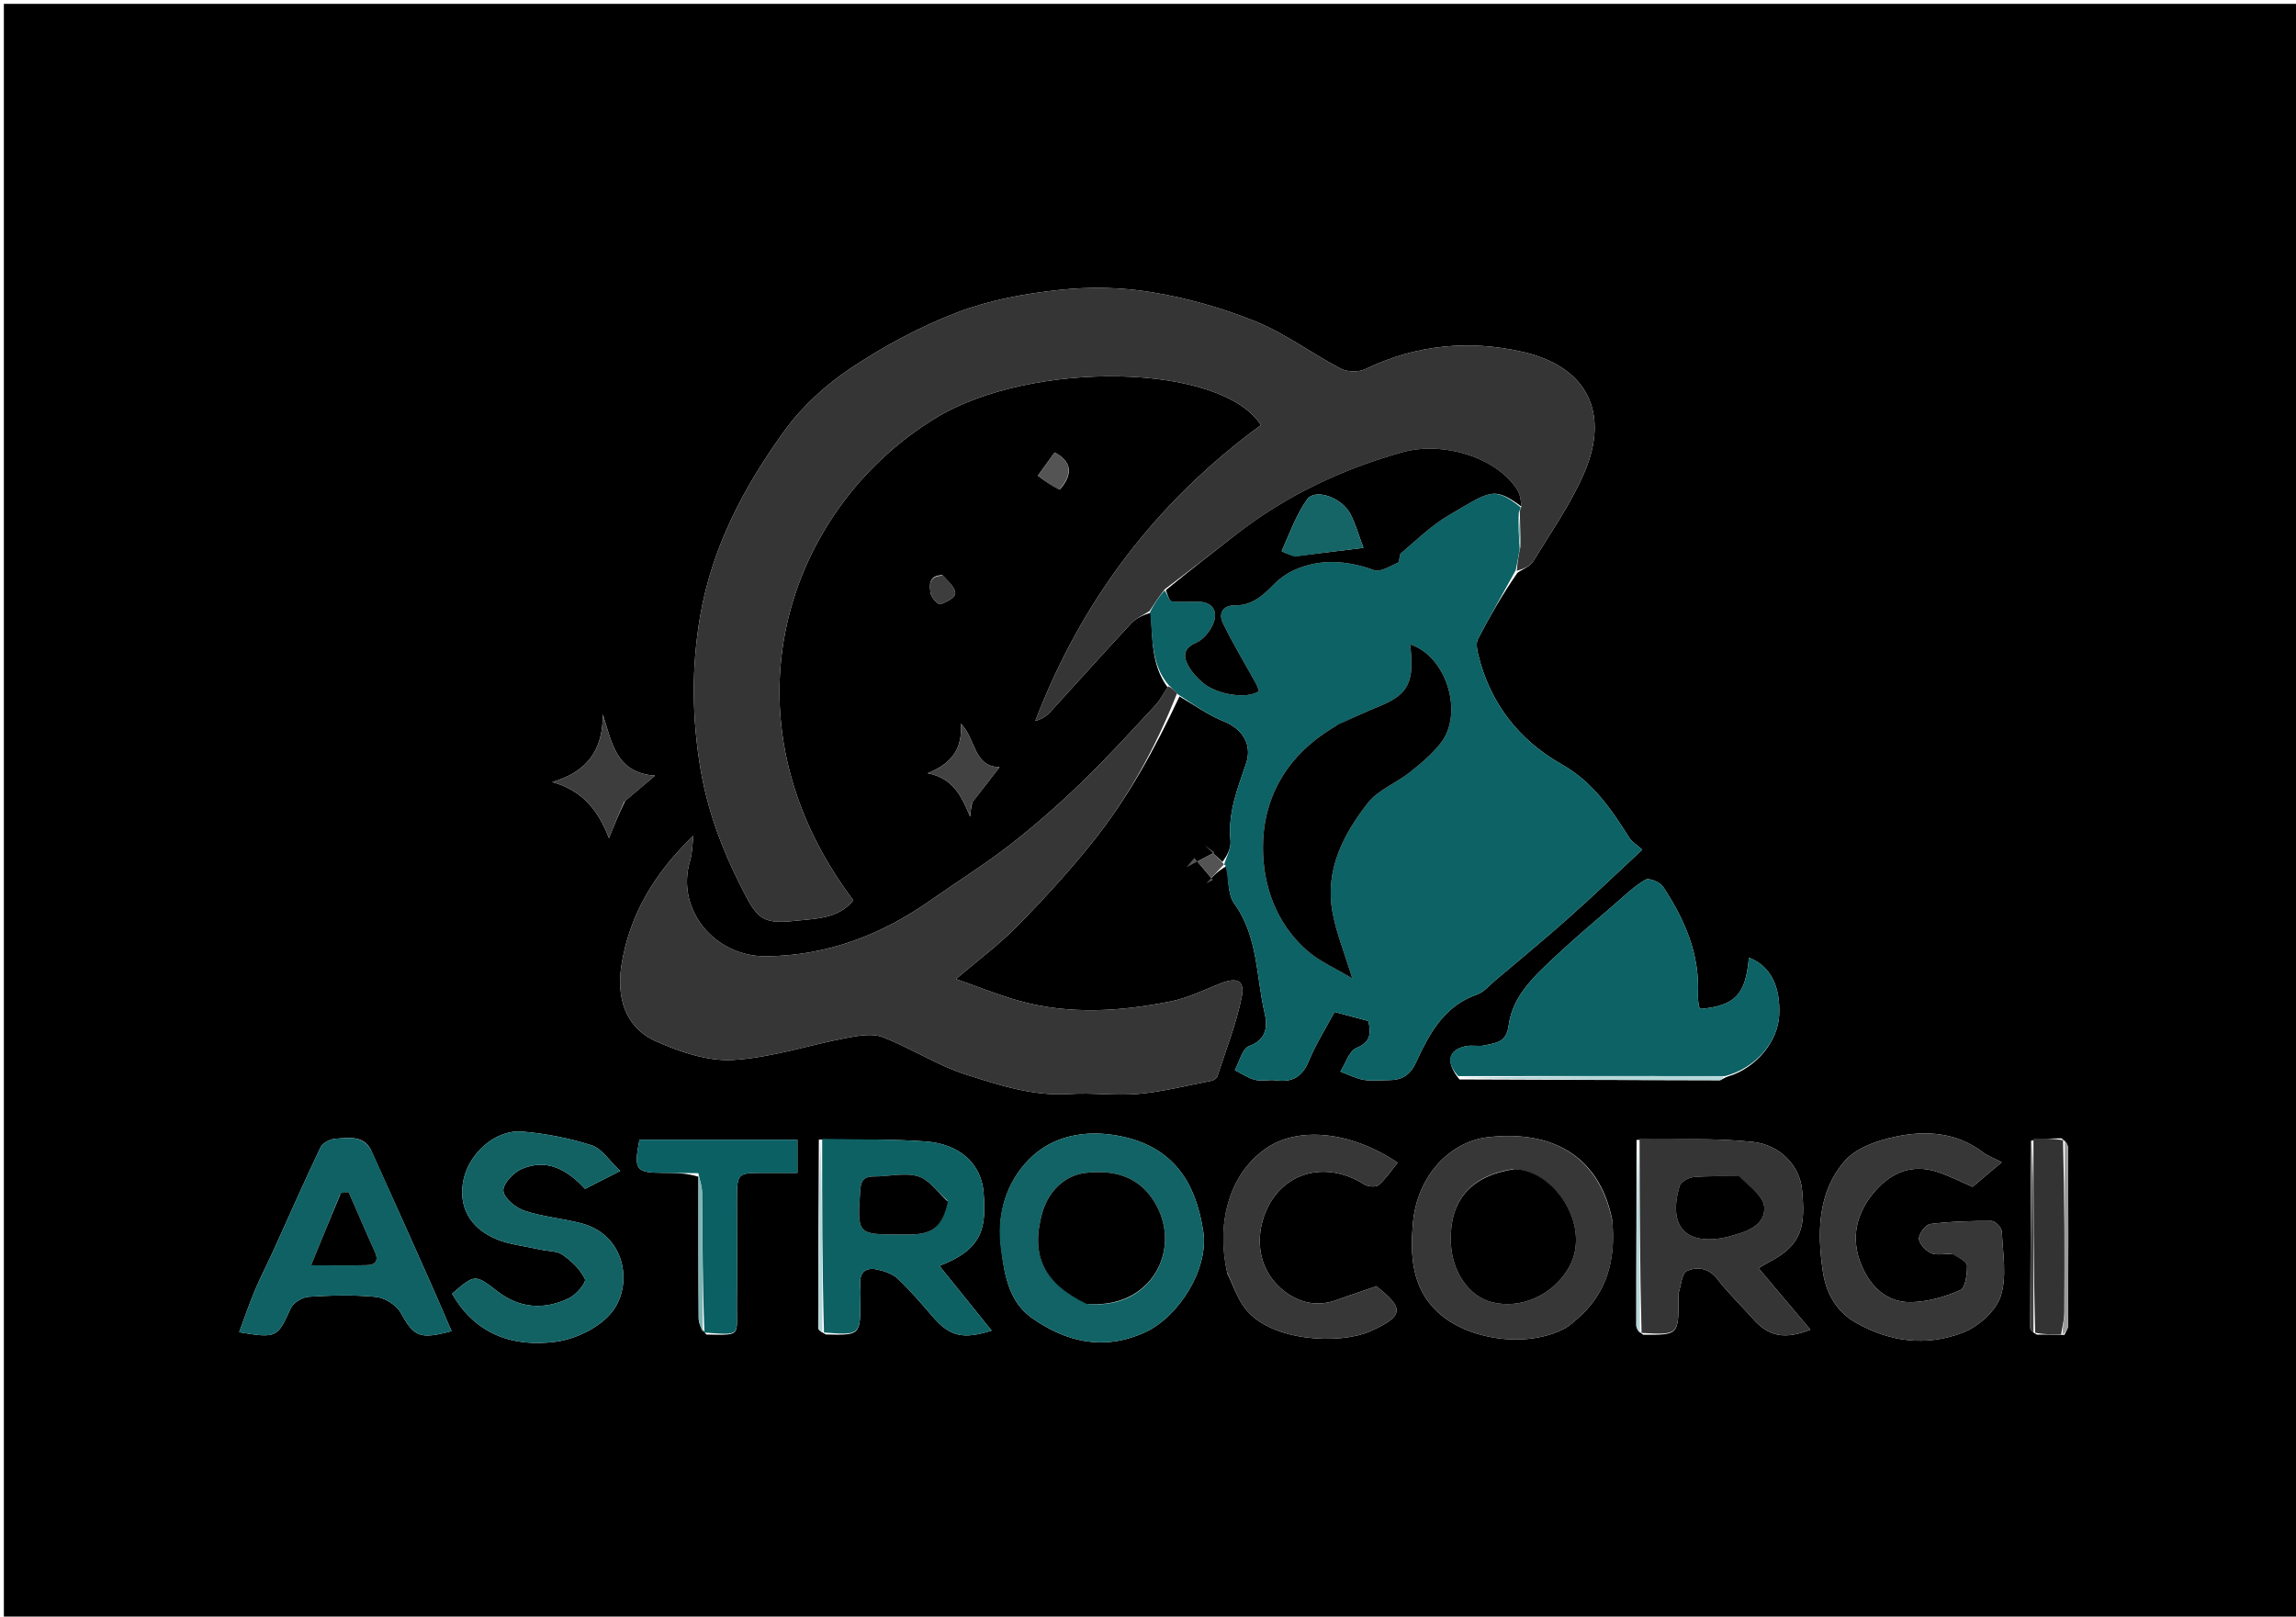 <svg version="1.1" id="Layer_1" xmlns="http://www.w3.org/2000/svg" xmlns:xlink="http://www.w3.org/1999/xlink" x="0px" y="0px"
	 width="100%" viewBox="0 0 595 419" enable-background="new 0 0 595 419" xml:space="preserve">
<path fill="#000000" opacity="1" stroke="none" 
	d="
M369,420 
	C246,420 123.5,420 1,420 
	C1,280.333 1,140.667 1,1 
	C199.333,1 397.666,1 596,1 
	C596,140.667 596,280.333 596,420 
	C520.5,420 445,420 369,420 
M527.841,345.93 
	C529.934,345.923 532.027,345.916 534.985,346.008 
	C535.322,345.202 535.948,344.398 535.951,343.59 
	C536.009,328.288 536.008,312.984 535.956,297.681 
	C535.953,296.819 535.412,295.959 534.215,295.049 
	C531.797,295.068 529.378,295.087 526.345,295.658 
	C526.262,311.819 526.17,327.98 526.132,344.141 
	C526.13,344.711 526.663,345.283 527.841,345.93 
M180.995,305.002 
	C180.999,317.237 180.966,329.472 181.057,341.706 
	C181.067,343.068 181.787,344.426 183.05,345.902 
	C192.223,346.089 190.888,346.324 190.96,338.357 
	C191.04,329.366 190.976,320.374 190.978,311.383 
	C190.981,304.006 190.983,304.006 198.117,304.004 
	C200.888,304.003 203.66,304.004 206.65,304.004 
	C206.65,300.7 206.65,298.149 206.65,295.4 
	C192.736,295.4 179.186,295.4 165.712,295.4 
	C164.199,303.289 164.725,303.968 171.984,304.004 
	C174.981,304.019 177.977,304.054 180.995,305.002 
M425.813,345.961 
	C434.975,346.013 434.975,346.013 434.988,336.667 
	C434.989,336.168 434.866,335.63 435.01,335.176 
	C435.647,333.161 435.846,329.992 437.156,329.421 
	C439.777,328.276 442.797,328.579 445.066,331.532 
	C447.864,335.175 451.23,338.378 454.285,341.829 
	C458.319,346.387 462.395,347.295 469.158,344.647 
	C464.67,339.324 460.317,334.162 455.718,328.708 
	C457.24,327.816 457.914,327.378 458.625,327.011 
	C467.388,322.489 467.809,317.28 466.989,308.354 
	C466.429,302.265 461.38,296.714 454.161,295.965 
	C444.476,294.961 434.651,295.307 424.111,295.455 
	C424.074,311.467 424.024,327.479 424.039,343.49 
	C424.04,344.307 424.604,345.123 425.813,345.961 
M212.201,295.377 
	C212.131,311.645 212.05,327.912 212.04,344.18 
	C212.04,344.707 212.763,345.235 214.019,345.886 
	C222.954,346.108 222.954,346.108 222.961,337.048 
	C222.962,335.884 223.071,334.707 222.945,333.557 
	C222.573,330.173 223.876,328.311 227.389,329.064 
	C229.266,329.466 231.365,330.193 232.707,331.465 
	C235.918,334.511 238.803,337.913 241.705,341.269 
	C246.102,346.353 249.469,347.264 256.976,344.887 
	C252.452,339.275 248.048,333.812 243.446,328.103 
	C254.981,323.713 255.581,317.895 254.882,309.017 
	C254.298,301.606 248.628,296.484 239.876,295.856 
	C230.968,295.217 222.004,295.371 212.201,295.377 
M447.84,279.001 
	C455.023,276.877 460.752,269.989 461.072,263.092 
	C461.424,255.476 458.699,250.313 453.223,248.225 
	C452.384,257.804 449.704,260.648 440.69,261.518 
	C440.532,261.236 440.274,260.966 440.236,260.668 
	C440.111,259.681 439.958,258.677 440.007,257.69 
	C440.524,247.284 436.534,238.292 431.017,229.885 
	C430.233,228.691 427.393,227.481 426.471,227.999 
	C423.627,229.595 421.207,231.973 418.702,234.14 
	C413.431,238.702 408.091,243.195 403.004,247.956 
	C397.662,252.957 391.956,258.175 390.975,265.732 
	C390.378,270.332 387.623,270.276 384.807,270.942 
	C383.229,271.315 381.45,270.819 379.859,271.163 
	C375.262,272.157 374.538,275.259 378.21,279.786 
	C400.673,279.87 423.136,279.96 445.598,279.997 
	C446.098,279.998 446.598,279.4 447.84,279.001 
M305.651,180.515 
	C309.455,182.702 313.077,185.343 317.11,186.959 
	C321.983,188.912 324.585,192.989 322.93,197.857 
	C320.72,204.362 318.149,210.732 318.884,217.904 
	C319.09,219.908 317.81,222.063 316.778,223.41 
	C315.248,221.971 313.718,220.532 312.188,219.092 
	C313.042,219.71 313.896,220.328 314.75,220.945 
	C312.322,222.229 309.893,223.513 307.465,224.797 
	C308.149,223.985 308.833,223.172 309.517,222.359 
	C311.128,224.27 312.738,226.182 314.349,228.094 
	C313.767,228.383 313.185,228.673 312.603,228.963 
	C314.14,227.306 315.676,225.649 317.877,224.488 
	C318.473,227.761 318.084,231.746 319.843,234.178 
	C326.12,242.856 325.486,253.241 327.787,262.856 
	C328.519,265.915 328.246,269.545 323.675,271.163 
	C321.933,271.779 321.192,275.221 319.995,277.375 
	C321.739,278.241 323.405,279.422 325.25,279.881 
	C326.976,280.311 328.92,279.776 330.72,280.019 
	C334.946,280.591 337.488,279.057 339.174,274.998 
	C340.99,270.627 343.552,266.565 345.83,262.29 
	C348.79,263.081 351.769,263.878 354.62,264.64 
	C355.293,267.926 355.224,270.118 351.547,271.613 
	C349.634,272.391 348.72,275.627 347.354,277.752 
	C349.374,278.493 351.342,279.526 353.427,279.892 
	C355.528,280.261 357.745,279.966 359.911,279.964 
	C363.168,279.962 365.362,278.759 366.861,275.535 
	C370.332,268.068 374.11,260.762 382.776,257.766 
	C384.525,257.161 385.909,255.446 387.407,254.179 
	C393.795,248.777 400.26,243.46 406.509,237.902 
	C412.888,232.229 419.047,226.309 425.588,220.233 
	C424.119,218.921 422.905,218.229 422.25,217.187 
	C417.592,209.776 412.71,202.651 404.806,198.175 
	C393.535,191.791 386.185,182.306 383.068,169.676 
	C382.747,168.374 382.456,166.674 383.012,165.608 
	C386.078,159.728 389.412,153.987 393.242,148.461 
	C394.625,147.496 396.503,146.835 397.308,145.517 
	C401.928,137.961 407.095,130.594 410.572,122.516 
	C417.134,107.269 411.596,95.131 394.679,91.226 
	C380.856,88.036 366.994,89.305 353.866,95.65 
	C352.109,96.499 349.172,96.451 347.445,95.549 
	C340.028,91.677 333.193,86.511 325.509,83.376 
	C316.949,79.883 307.829,77.314 298.711,75.775 
	C290.834,74.445 282.53,74.287 274.577,75.134 
	C265.654,76.085 256.532,77.748 248.193,80.928 
	C238.588,84.592 229.295,89.578 220.717,95.27 
	C214.184,99.605 207.977,105.212 203.385,111.532 
	C192.88,125.988 184.537,141.72 181.446,159.684 
	C179.156,172.987 179.306,186.291 181.587,199.584 
	C183.38,210.035 186.984,219.784 191.765,229.285 
	C196.068,237.836 197.065,239.687 206.083,238.666 
	C211.163,238.091 217.241,238.208 221.135,233.369 
	C185.543,186.024 203.617,132.08 242.416,108.375 
	C267.226,93.216 316.523,94.078 326.77,110.188 
	C299.71,130.012 280.275,155.56 268.295,186.851 
	C269.924,186.419 271.157,185.641 272.109,184.603 
	C279.144,176.931 286.072,169.159 293.167,161.544 
	C294.43,160.189 296.316,159.415 298.186,158.808 
	C298.77,165.313 298.176,172.111 302.583,178.167 
	C301.545,179.713 300.692,181.43 299.439,182.774 
	C293.211,189.451 287.082,196.24 280.522,202.58 
	C274.585,208.318 268.365,213.818 261.854,218.889 
	C255.281,224.01 248.166,228.433 241.343,233.237 
	C228.504,242.277 214.442,247.708 198.582,247.861 
	C185.012,247.992 175.114,235.566 178.8,223.22 
	C179.428,221.117 179.413,218.823 179.694,216.617 
	C169.748,226.097 163.095,237.055 161.042,250.224 
	C159.758,258.457 161.914,266.259 169.972,269.881 
	C176.181,272.673 183.392,275.113 189.986,274.733 
	C199.895,274.162 209.629,270.862 219.489,268.996 
	C222.524,268.422 226.091,267.798 228.784,268.834 
	C236.117,271.657 242.868,276.123 250.308,278.504 
	C258.961,281.273 267.751,284.18 277.203,283.559 
	C283.139,283.17 289.172,284.072 295.082,283.527 
	C301.393,282.945 307.614,281.364 313.861,280.153 
	C314.452,280.038 315.281,279.555 315.442,279.06 
	C317.677,272.222 320.346,265.461 321.778,258.45 
	C322.66,254.136 320.587,253.227 316.387,254.869 
	C312.107,256.542 307.889,258.659 303.437,259.55 
	C290.414,262.159 277.26,263.05 264.247,259.451 
	C258.847,257.957 253.626,255.818 247.725,253.764 
	C253.637,248.722 258.963,244.792 263.543,240.129 
	C270.244,233.307 276.727,226.216 282.732,218.778 
	C292.203,207.046 299.396,193.891 305.651,180.515 
M259.53,324.008 
	C260.285,330.699 261.674,337.559 267.348,341.559 
	C276.16,347.771 285.831,350.217 296.552,345.404 
	C305.531,341.373 313.258,328.847 311.832,319.283 
	C309.918,306.452 304.039,297.246 290.326,294.485 
	C281.276,292.663 272.646,294.39 266.599,300.589 
	C260.962,306.366 258.11,314.515 259.53,324.008 
M417.789,316.117 
	C414.387,299.181 401.661,292.875 385.551,294.765 
	C376.017,295.883 367.201,304.467 366.137,317.218 
	C365.461,325.32 365.825,333.54 372.275,339.794 
	C380.159,347.439 395.785,349.509 405.501,344.322 
	C406.634,343.717 407.611,342.795 408.6,341.949 
	C416.321,335.355 418.809,326.803 417.789,316.117 
M506.23,324.999 
	C507.475,325.973 509.737,326.925 509.758,327.923 
	C509.804,330.158 509.345,333.813 508.003,334.4 
	C504.016,336.142 499.516,337.436 495.194,337.509 
	C488.954,337.613 484.756,333.521 482.425,328.001 
	C479.408,320.858 481.058,314.226 486.073,308.554 
	C490.356,303.709 495.783,301.641 502.174,303.79 
	C505.416,304.879 508.495,306.455 511.183,307.612 
	C513.263,305.856 515.157,304.257 518.744,301.23 
	C516.826,300.247 515.212,299.695 513.925,298.715 
	C507.033,293.467 499.1,292.941 491.213,294.623 
	C486.584,295.61 481.165,297.446 478.199,300.772 
	C471.014,308.829 470.91,319.383 472.358,329.394 
	C473.096,334.496 475.41,339.638 480.838,342.756 
	C489.795,347.901 499.172,348.977 508.482,345.476 
	C512.526,343.955 517.115,339.973 518.432,336.085 
	C520.153,331.001 519.011,324.896 518.769,319.245 
	C518.725,318.237 517.072,316.472 516.154,316.466 
	C510.85,316.436 505.515,316.599 500.259,317.25 
	C499.055,317.399 497.286,319.731 497.297,321.044 
	C497.308,322.348 499.003,324.122 500.393,324.79 
	C501.752,325.444 503.658,324.963 506.23,324.999 
M140.145,323.908 
	C142.076,324.321 144.374,324.215 145.852,325.265 
	C148.153,326.901 150.457,329.068 151.581,331.545 
	C151.986,332.436 149.331,335.582 147.482,336.476 
	C141.113,339.554 134.742,339.192 128.962,334.746 
	C123.089,330.229 123.122,330.186 117.165,335.308 
	C123.16,345.916 133.037,349.266 144.11,347.762 
	C149.325,347.053 155.572,343.995 158.683,339.95 
	C164.121,332.879 162.088,320.016 150.568,317.051 
	C145.715,315.802 140.617,315.386 135.894,313.804 
	C133.629,313.046 130.615,310.577 130.445,308.661 
	C130.285,306.867 133.057,303.903 135.196,302.984 
	C141.721,300.18 147.017,303.162 151.619,308.158 
	C154.311,306.781 156.912,305.451 160.713,303.507 
	C157.927,300.891 156.002,297.722 153.334,296.862 
	C147.565,295.002 141.458,293.825 135.408,293.297 
	C128.566,292.7 121.718,298.694 120.16,305.607 
	C118.63,312.397 121.546,318.224 128.63,321.182 
	C132,322.589 135.81,322.941 140.145,323.908 
M96.537,298.972 
	C94.742,294.112 90.574,294.893 86.851,295.159 
	C85.515,295.254 83.609,296.235 83.08,297.345 
	C78.847,306.227 74.897,315.243 70.828,324.204 
	C69.267,327.643 67.509,330.996 66.048,334.476 
	C64.572,337.991 63.354,341.613 61.979,345.307 
	C71.716,346.931 71.919,346.677 75.314,339.148 
	C75.971,337.69 78.316,336.227 79.969,336.121 
	C85.775,335.75 91.657,335.584 97.43,336.154 
	C99.723,336.381 102.706,338.232 103.817,340.215 
	C107.317,346.465 108.629,347.267 117.014,345.025 
	C115.382,341.251 113.805,337.52 112.161,333.819 
	C107.1,322.419 102.013,311.031 96.537,298.972 
M318.071,330.099 
	C319.596,333.166 320.659,336.598 322.733,339.232 
	C329.486,347.809 347.309,348.527 355.038,345.068 
	C363.81,341.142 364.101,339.164 356.488,333.253 
	C356.262,333.078 355.854,333.137 356.949,333.307 
	C352.662,334.784 349.56,335.785 346.508,336.918 
	C340.471,339.159 335.067,337.143 331.06,333.096 
	C326.341,328.329 325.448,321.537 327.5,315.447 
	C331.38,303.935 343.238,300.46 353.534,306.982 
	C354.488,307.587 356.569,307.767 357.268,307.158 
	C359.146,305.522 360.559,303.352 362.184,301.36 
	C349.681,292.988 336.094,291.986 327.921,297.782 
	C318.079,304.761 315.246,317.704 318.071,330.099 
M162.007,207.585 
	C164.379,205.576 166.75,203.566 169.736,201.036 
	C159.536,200.337 158.571,192.37 156.216,185.142 
	C156.292,194.495 151.999,200.168 143.081,202.7 
	C150.982,204.831 155.147,210.242 157.813,217.25 
	C159.144,213.938 160.314,211.026 162.007,207.585 
M251.975,207.95 
	C254.251,205.004 256.527,202.058 259.03,198.817 
	C252.244,198.835 252.89,191.37 248.99,187.577 
	C249.494,194.043 246.627,197.919 240.401,200.423 
	C247.116,201.711 249.226,206.505 251.413,211.693 
	C251.497,210.649 251.581,209.605 251.975,207.95 
M274.734,126.785 
	C278.214,122.721 277.611,119.558 273.304,117.275 
	C271.796,119.363 270.375,121.329 268.955,123.293 
	C270.778,124.648 272.481,125.915 274.734,126.785 
M244.196,149.074 
	C240.648,149.1 240.777,151.686 241.212,153.927 
	C241.421,155.004 243.154,156.778 243.684,156.611 
	C245.195,156.134 247.51,154.855 247.541,153.832 
	C247.585,152.368 245.884,150.852 244.196,149.074 
z"/>
<path fill="#353535" opacity="1" stroke="none" 
	d="
M297.915,158.373 
	C296.316,159.415 294.43,160.189 293.167,161.544 
	C286.072,169.159 279.144,176.931 272.109,184.603 
	C271.157,185.641 269.924,186.419 268.295,186.851 
	C280.275,155.56 299.71,130.012 326.77,110.188 
	C316.523,94.078 267.226,93.216 242.416,108.375 
	C203.617,132.08 185.543,186.024 221.135,233.369 
	C217.241,238.208 211.163,238.091 206.083,238.666 
	C197.065,239.687 196.068,237.836 191.765,229.285 
	C186.984,219.784 183.38,210.035 181.587,199.584 
	C179.306,186.291 179.156,172.987 181.446,159.684 
	C184.537,141.72 192.88,125.988 203.385,111.532 
	C207.977,105.212 214.184,99.605 220.717,95.27 
	C229.295,89.578 238.588,84.592 248.193,80.928 
	C256.532,77.748 265.654,76.085 274.577,75.134 
	C282.53,74.287 290.834,74.445 298.711,75.775 
	C307.829,77.314 316.949,79.883 325.509,83.376 
	C333.193,86.511 340.028,91.677 347.445,95.549 
	C349.172,96.451 352.109,96.499 353.866,95.65 
	C366.994,89.305 380.856,88.036 394.679,91.226 
	C411.596,95.131 417.134,107.269 410.572,122.516 
	C407.095,130.594 401.928,137.961 397.308,145.517 
	C396.503,146.835 394.625,147.496 393.08,147.963 
	C393.22,145.731 393.524,143.998 393.988,141.816 
	C394.03,138.556 393.91,135.744 393.854,132.573 
	C393.973,131.976 394.027,131.738 394.311,131.324 
	C394.127,129.777 393.983,128.24 393.257,127.062 
	C388.02,118.558 373.95,114.269 363.417,117.216 
	C347.679,121.619 333.254,128.488 320.344,138.514 
	C314.277,143.226 308.217,147.946 301.848,152.727 
	C300.333,154.652 299.124,156.512 297.915,158.373 
z"/>
<path fill="#0C6265" opacity="1" stroke="none" 
	d="
M393.827,142.265 
	C393.524,143.998 393.22,145.731 392.785,147.832 
	C389.412,153.987 386.078,159.728 383.012,165.608 
	C382.456,166.674 382.747,168.374 383.068,169.676 
	C386.185,182.306 393.535,191.791 404.806,198.175 
	C412.71,202.651 417.592,209.776 422.25,217.187 
	C422.905,218.229 424.119,218.921 425.588,220.233 
	C419.047,226.309 412.888,232.229 406.509,237.902 
	C400.26,243.46 393.795,248.777 387.407,254.179 
	C385.909,255.446 384.525,257.161 382.776,257.766 
	C374.11,260.762 370.332,268.068 366.861,275.535 
	C365.362,278.759 363.168,279.962 359.911,279.964 
	C357.745,279.966 355.528,280.261 353.427,279.892 
	C351.342,279.526 349.374,278.493 347.354,277.752 
	C348.72,275.627 349.634,272.391 351.547,271.613 
	C355.224,270.118 355.293,267.926 354.62,264.64 
	C351.769,263.878 348.79,263.081 345.83,262.29 
	C343.552,266.565 340.99,270.627 339.174,274.998 
	C337.488,279.057 334.946,280.591 330.72,280.019 
	C328.92,279.776 326.976,280.311 325.25,279.881 
	C323.405,279.422 321.739,278.241 319.995,277.375 
	C321.192,275.221 321.933,271.779 323.675,271.163 
	C328.246,269.545 328.519,265.915 327.787,262.856 
	C325.486,253.241 326.12,242.856 319.843,234.178 
	C318.084,231.746 318.473,227.761 317.531,224.266 
	C317.186,224.044 317.212,224.149 317.212,224.149 
	C317.81,222.063 319.09,219.908 318.884,217.904 
	C318.149,210.732 320.72,204.362 322.93,197.857 
	C324.585,192.989 321.983,188.912 317.11,186.959 
	C313.077,185.343 309.455,182.702 305.242,179.972 
	C304.178,178.817 303.522,178.205 302.867,177.593 
	C298.176,172.111 298.77,165.313 298.05,158.59 
	C299.124,156.512 300.333,154.652 301.806,153.032 
	C302.592,154.178 303.021,155.78 303.653,155.864 
	C305.943,156.168 308.302,155.913 310.633,155.964 
	C314.188,156.043 315.586,158.344 314.549,161.267 
	C313.809,163.354 311.973,165.709 310.022,166.565 
	C306.514,168.103 306.615,170.176 308.04,172.735 
	C308.906,174.289 310.226,175.67 311.577,176.861 
	C315.257,180.104 323.25,181.288 326.243,179.138 
	C326.022,178.536 325.871,177.874 325.556,177.303 
	C322.64,172.009 319.47,166.838 316.863,161.397 
	C315.749,159.071 316.821,156.84 319.991,156.903 
	C324.436,156.992 327.283,154.37 330.127,151.456 
	C331.538,150.01 333.29,148.738 335.121,147.889 
	C342.048,144.674 348.963,145.231 356.074,147.763 
	C357.727,148.352 360.281,146.73 362.279,145.816 
	C362.803,145.576 362.515,143.844 363.081,143.369 
	C367.114,139.978 370.951,136.187 375.453,133.556 
	C386.092,127.339 387.001,125.9 394.082,131.501 
	C394.027,131.738 393.973,131.976 393.581,132.87 
	C393.438,136.439 393.633,139.352 393.827,142.265 
M346.456,187.983 
	C345.349,188.687 344.219,189.359 343.137,190.102 
	C332.738,197.243 327.264,207.493 327.291,219.736 
	C327.313,229.722 330.752,239.3 338.568,246.264 
	C341.83,249.172 346.082,250.969 350.441,253.608 
	C348.395,246.904 346.271,241.742 345.297,236.372 
	C343.321,225.479 348.103,216.278 354.479,208.128 
	C357.133,204.737 361.81,202.991 365.327,200.194 
	C368.239,197.879 371.194,195.425 373.436,192.5 
	C379.333,184.809 374.904,170.079 365.422,167.015 
	C366.619,176.662 365.029,179.907 357.766,182.918 
	C354.174,184.407 350.634,186.023 346.456,187.983 
z"/>
<path fill="#363636" opacity="1" stroke="none" 
	d="
M302.725,177.88 
	C303.522,178.205 304.178,178.817 305.022,179.708 
	C299.396,193.891 292.203,207.046 282.732,218.778 
	C276.727,226.216 270.244,233.307 263.543,240.129 
	C258.963,244.792 253.637,248.722 247.725,253.764 
	C253.626,255.818 258.847,257.957 264.247,259.451 
	C277.26,263.05 290.414,262.159 303.437,259.55 
	C307.889,258.659 312.107,256.542 316.387,254.869 
	C320.587,253.227 322.66,254.136 321.778,258.45 
	C320.346,265.461 317.677,272.222 315.442,279.06 
	C315.281,279.555 314.452,280.038 313.861,280.153 
	C307.614,281.364 301.393,282.945 295.082,283.527 
	C289.172,284.072 283.139,283.17 277.203,283.559 
	C267.751,284.18 258.961,281.273 250.308,278.504 
	C242.868,276.123 236.117,271.657 228.784,268.834 
	C226.091,267.798 222.524,268.422 219.489,268.996 
	C209.629,270.862 199.895,274.162 189.986,274.733 
	C183.392,275.113 176.181,272.673 169.972,269.881 
	C161.914,266.259 159.758,258.457 161.042,250.224 
	C163.095,237.055 169.748,226.097 179.694,216.617 
	C179.413,218.823 179.428,221.117 178.8,223.22 
	C175.114,235.566 185.012,247.992 198.582,247.861 
	C214.442,247.708 228.504,242.277 241.343,233.237 
	C248.166,228.433 255.281,224.01 261.854,218.889 
	C268.365,213.818 274.585,208.318 280.522,202.58 
	C287.082,196.24 293.211,189.451 299.439,182.774 
	C300.692,181.43 301.545,179.713 302.725,177.88 
z"/>
<path fill="#0C6265" opacity="1" stroke="none" 
	d="
M377.919,278.926 
	C374.538,275.259 375.262,272.157 379.859,271.163 
	C381.45,270.819 383.229,271.315 384.807,270.942 
	C387.623,270.276 390.378,270.332 390.975,265.732 
	C391.956,258.175 397.662,252.957 403.004,247.956 
	C408.091,243.195 413.431,238.702 418.702,234.14 
	C421.207,231.973 423.627,229.595 426.471,227.999 
	C427.393,227.481 430.233,228.691 431.017,229.885 
	C436.534,238.292 440.524,247.284 440.007,257.69 
	C439.958,258.677 440.111,259.681 440.236,260.668 
	C440.274,260.966 440.532,261.236 440.693,261.517 
	C449.704,260.648 452.384,257.804 453.223,248.225 
	C458.699,250.313 461.424,255.476 461.072,263.092 
	C460.752,269.989 455.023,276.877 447.006,278.927 
	C423.42,278.878 400.67,278.902 377.919,278.926 
z"/>
<path fill="#0E6163" opacity="1" stroke="none" 
	d="
M213.065,295.178 
	C222.004,295.371 230.968,295.217 239.876,295.856 
	C248.628,296.484 254.298,301.606 254.882,309.017 
	C255.581,317.895 254.981,323.713 243.446,328.103 
	C248.048,333.812 252.452,339.275 256.976,344.887 
	C249.469,347.264 246.102,346.353 241.705,341.269 
	C238.803,337.913 235.918,334.511 232.707,331.465 
	C231.365,330.193 229.266,329.466 227.389,329.064 
	C223.876,328.311 222.573,330.173 222.945,333.557 
	C223.071,334.707 222.962,335.884 222.961,337.048 
	C222.954,346.108 222.954,346.108 213.537,345.379 
	C213.058,328.308 213.061,311.743 213.065,295.178 
M245.485,311.146 
	C242.981,308.97 240.788,305.744 237.894,304.89 
	C234.416,303.864 230.342,304.957 226.526,304.941 
	C224.009,304.93 223.112,305.888 222.935,308.453 
	C222.139,319.985 222.061,319.98 233.459,319.972 
	C234.291,319.971 235.123,319.981 235.955,319.969 
	C241.806,319.883 244.204,317.897 245.485,311.146 
z"/>
<path fill="#353535" opacity="1" stroke="none" 
	d="
M424.887,295.074 
	C434.651,295.307 444.476,294.961 454.161,295.965 
	C461.38,296.714 466.429,302.265 466.989,308.354 
	C467.809,317.28 467.388,322.489 458.625,327.011 
	C457.914,327.378 457.24,327.816 455.718,328.708 
	C460.317,334.162 464.67,339.324 469.158,344.647 
	C462.395,347.295 458.319,346.387 454.285,341.829 
	C451.23,338.378 447.864,335.175 445.066,331.532 
	C442.797,328.579 439.777,328.276 437.156,329.421 
	C435.846,329.992 435.647,333.161 435.01,335.176 
	C434.866,335.63 434.989,336.168 434.988,336.667 
	C434.975,346.013 434.975,346.013 425.406,345.488 
	C424.962,328.367 424.924,311.721 424.887,295.074 
M450.204,304.861 
	C446.398,304.907 442.574,304.757 438.797,305.108 
	C437.512,305.227 435.558,306.38 435.247,307.449 
	C432.191,317.961 436.863,322.933 447.444,320.676 
	C448.088,320.539 448.703,320.275 449.344,320.117 
	C453.426,319.113 457.64,317.063 457.179,312.698 
	C456.881,309.875 453.148,307.416 450.204,304.861 
z"/>
<path fill="#116365" opacity="1" stroke="none" 
	d="
M259.366,323.618 
	C258.11,314.515 260.962,306.366 266.599,300.589 
	C272.646,294.39 281.276,292.663 290.326,294.485 
	C304.039,297.246 309.918,306.452 311.832,319.283 
	C313.258,328.847 305.531,341.373 296.552,345.404 
	C285.831,350.217 276.16,347.771 267.348,341.559 
	C261.674,337.559 260.285,330.699 259.366,323.618 
M281.964,337.991 
	C298.591,339.489 306.62,323.404 299.054,311.352 
	C295.507,305.701 289.868,303.019 281.293,304.013 
	C275.99,304.628 271.652,308.685 270.047,314.533 
	C267.053,325.441 270.466,332.631 281.964,337.991 
z"/>
<path fill="#373737" opacity="1" stroke="none" 
	d="
M417.841,316.553 
	C418.809,326.803 416.321,335.355 408.6,341.949 
	C407.611,342.795 406.634,343.717 405.501,344.322 
	C395.785,349.509 380.159,347.439 372.275,339.794 
	C365.825,333.54 365.461,325.32 366.137,317.218 
	C367.201,304.467 376.017,295.883 385.551,294.765 
	C401.661,292.875 414.387,299.181 417.841,316.553 
M392.114,303.013 
	C380.984,304.759 375.55,311.23 375.991,322.212 
	C376.29,329.65 380.693,336.018 386.563,337.506 
	C394.095,339.414 402.006,335.75 406.136,329.278 
	C413.031,318.476 403.097,303.409 392.114,303.013 
z"/>
<path fill="#373737" opacity="1" stroke="none" 
	d="
M505.777,324.99 
	C503.658,324.963 501.752,325.444 500.393,324.79 
	C499.003,324.122 497.308,322.348 497.297,321.044 
	C497.286,319.731 499.055,317.399 500.259,317.25 
	C505.515,316.599 510.85,316.436 516.154,316.466 
	C517.072,316.472 518.725,318.237 518.769,319.245 
	C519.011,324.896 520.153,331.001 518.432,336.085 
	C517.115,339.973 512.526,343.955 508.482,345.476 
	C499.172,348.977 489.795,347.901 480.838,342.756 
	C475.41,339.638 473.096,334.496 472.358,329.394 
	C470.91,319.383 471.014,308.829 478.199,300.772 
	C481.165,297.446 486.584,295.61 491.213,294.623 
	C499.1,292.941 507.033,293.467 513.925,298.715 
	C515.212,299.695 516.826,300.247 518.744,301.23 
	C515.157,304.257 513.263,305.856 511.183,307.612 
	C508.495,306.455 505.416,304.879 502.174,303.79 
	C495.783,301.641 490.356,303.709 486.073,308.554 
	C481.058,314.226 479.408,320.858 482.425,328.001 
	C484.756,333.521 488.954,337.613 495.194,337.509 
	C499.516,337.436 504.016,336.142 508.003,334.4 
	C509.345,333.813 509.804,330.158 509.758,327.923 
	C509.737,326.925 507.475,325.973 505.777,324.99 
z"/>
<path fill="#126264" opacity="1" stroke="none" 
	d="
M139.783,323.839 
	C135.81,322.941 132,322.589 128.63,321.182 
	C121.546,318.224 118.63,312.397 120.16,305.607 
	C121.718,298.694 128.566,292.7 135.408,293.297 
	C141.458,293.825 147.565,295.002 153.334,296.862 
	C156.002,297.722 157.927,300.891 160.713,303.507 
	C156.912,305.451 154.311,306.781 151.619,308.158 
	C147.017,303.162 141.721,300.18 135.196,302.984 
	C133.057,303.903 130.285,306.867 130.445,308.661 
	C130.615,310.577 133.629,313.046 135.894,313.804 
	C140.617,315.386 145.715,315.802 150.568,317.051 
	C162.088,320.016 164.121,332.879 158.683,339.95 
	C155.572,343.995 149.325,347.053 144.11,347.762 
	C133.037,349.266 123.16,345.916 117.165,335.308 
	C123.122,330.186 123.089,330.229 128.962,334.746 
	C134.742,339.192 141.113,339.554 147.482,336.476 
	C149.331,335.582 151.986,332.436 151.581,331.545 
	C150.457,329.068 148.153,326.901 145.852,325.265 
	C144.374,324.215 142.076,324.321 139.783,323.839 
z"/>
<path fill="#0F6164" opacity="1" stroke="none" 
	d="
M96.736,299.306 
	C102.013,311.031 107.1,322.419 112.161,333.819 
	C113.805,337.52 115.382,341.251 117.014,345.025 
	C108.629,347.267 107.317,346.465 103.817,340.215 
	C102.706,338.232 99.723,336.381 97.43,336.154 
	C91.657,335.584 85.775,335.75 79.969,336.121 
	C78.316,336.227 75.971,337.69 75.314,339.148 
	C71.919,346.677 71.716,346.931 61.979,345.307 
	C63.354,341.613 64.572,337.991 66.048,334.476 
	C67.509,330.996 69.267,327.643 70.828,324.204 
	C74.897,315.243 78.847,306.227 83.08,297.345 
	C83.609,296.235 85.515,295.254 86.851,295.159 
	C90.574,294.893 94.742,294.112 96.736,299.306 
M88.127,309.579 
	C85.718,315.468 83.31,321.358 80.612,327.954 
	C86.09,327.954 90.545,328.037 94.994,327.92 
	C97.334,327.858 98.231,326.811 97.091,324.343 
	C94.764,319.307 92.674,314.162 90.378,309.111 
	C90.265,308.863 89.118,309.086 88.127,309.579 
z"/>
<path fill="#373738" opacity="1" stroke="none" 
	d="
M317.973,329.693 
	C315.246,317.704 318.079,304.761 327.921,297.782 
	C336.094,291.986 349.681,292.988 362.184,301.36 
	C360.559,303.352 359.146,305.522 357.268,307.158 
	C356.569,307.767 354.488,307.587 353.534,306.982 
	C343.238,300.46 331.38,303.935 327.5,315.447 
	C325.448,321.537 326.341,328.329 331.06,333.096 
	C335.067,337.143 340.471,339.159 346.508,336.918 
	C349.56,335.785 352.662,334.784 356.949,333.307 
	C355.854,333.137 356.262,333.078 356.488,333.253 
	C364.101,339.164 363.81,341.142 355.038,345.068 
	C347.309,348.527 329.486,347.809 322.733,339.232 
	C320.659,336.598 319.596,333.166 317.973,329.693 
z"/>
<path fill="#0A6063" opacity="1" stroke="none" 
	d="
M180.974,304.08 
	C177.977,304.054 174.981,304.019 171.984,304.004 
	C164.725,303.968 164.199,303.289 165.712,295.4 
	C179.186,295.4 192.736,295.4 206.65,295.4 
	C206.65,298.149 206.65,300.7 206.65,304.004 
	C203.66,304.004 200.888,304.003 198.117,304.004 
	C190.983,304.006 190.981,304.006 190.978,311.383 
	C190.976,320.374 191.04,329.366 190.96,338.357 
	C190.888,346.324 192.223,346.089 182.564,345.397 
	C182.05,332.973 182.062,321.053 181.949,309.136 
	C181.934,307.448 181.314,305.765 180.974,304.08 
z"/>
<path fill="#333333" opacity="1" stroke="none" 
	d="
M526.96,295.107 
	C529.378,295.087 531.797,295.068 534.627,295.534 
	C535.028,310.73 535.05,325.442 534.968,340.152 
	C534.958,342.073 534.416,343.99 534.121,345.909 
	C532.027,345.916 529.934,345.923 527.407,345.435 
	C526.969,328.329 526.965,311.718 526.96,295.107 
z"/>
<path fill="#3D3D3D" opacity="1" stroke="none" 
	d="
M161.745,207.85 
	C160.314,211.026 159.144,213.938 157.813,217.25 
	C155.147,210.242 150.982,204.831 143.081,202.7 
	C151.999,200.168 156.292,194.495 156.216,185.142 
	C158.571,192.37 159.536,200.337 169.736,201.036 
	C166.75,203.566 164.379,205.576 161.745,207.85 
z"/>
<path fill="#424242" opacity="1" stroke="none" 
	d="
M251.82,208.256 
	C251.581,209.605 251.497,210.649 251.413,211.693 
	C249.226,206.505 247.116,201.711 240.401,200.423 
	C246.627,197.919 249.494,194.043 248.99,187.577 
	C252.89,191.37 252.244,198.835 259.03,198.817 
	C256.527,202.058 254.251,205.004 251.82,208.256 
z"/>
<path fill="#B6D7DA" opacity="1" stroke="none" 
	d="
M378.065,279.356 
	C400.67,278.902 423.42,278.878 446.635,278.967 
	C446.598,279.4 446.098,279.998 445.598,279.997 
	C423.136,279.96 400.673,279.87 378.065,279.356 
z"/>
<path fill="#9B9B9B" opacity="1" stroke="none" 
	d="
M534.553,345.959 
	C534.416,343.99 534.958,342.073 534.968,340.152 
	C535.05,325.442 535.028,310.73 535.08,295.559 
	C535.412,295.959 535.953,296.819 535.956,297.681 
	C536.008,312.984 536.009,328.288 535.951,343.59 
	C535.948,344.398 535.322,345.202 534.553,345.959 
z"/>
<path fill="#424242" opacity="1" stroke="none" 
	d="
M526.653,295.382 
	C526.965,311.718 526.969,328.329 526.96,345.397 
	C526.663,345.283 526.13,344.711 526.132,344.141 
	C526.17,327.98 526.262,311.819 526.653,295.382 
z"/>
<path fill="#B6D7DA" opacity="1" stroke="none" 
	d="
M424.499,295.265 
	C424.924,311.721 424.962,328.367 424.952,345.476 
	C424.604,345.123 424.04,344.307 424.039,343.49 
	C424.024,327.479 424.074,311.467 424.499,295.265 
z"/>
<path fill="#B6D7DA" opacity="1" stroke="none" 
	d="
M212.633,295.278 
	C213.061,311.743 213.058,328.308 213.102,345.318 
	C212.763,345.235 212.04,344.707 212.04,344.18 
	C212.05,327.912 212.131,311.645 212.633,295.278 
z"/>
<path fill="#545454" opacity="1" stroke="none" 
	d="
M274.46,126.983 
	C272.481,125.915 270.778,124.648 268.955,123.293 
	C270.375,121.329 271.796,119.363 273.304,117.275 
	C277.611,119.558 278.214,122.721 274.46,126.983 
z"/>
<path fill="#3D3D3D" opacity="1" stroke="none" 
	d="
M244.563,149.215 
	C245.884,150.852 247.585,152.368 247.541,153.832 
	C247.51,154.855 245.195,156.134 243.684,156.611 
	C243.154,156.778 241.421,155.004 241.212,153.927 
	C240.777,151.686 240.648,149.1 244.563,149.215 
z"/>
<path fill="#7FB5B5" opacity="1" stroke="none" 
	d="
M180.984,304.541 
	C181.314,305.765 181.934,307.448 181.949,309.136 
	C182.062,321.053 182.05,332.973 182.128,345.339 
	C181.787,344.426 181.067,343.068 181.057,341.706 
	C180.966,329.472 180.999,317.237 180.984,304.541 
z"/>
<path fill="#545454" opacity="1" stroke="none" 
	d="
M316.995,223.779 
	C317.212,224.149 317.186,224.044 317.199,224.018 
	C315.676,225.649 314.14,227.306 312.603,228.963 
	C313.185,228.673 313.767,228.383 314.349,228.094 
	C312.738,226.182 311.128,224.27 309.517,222.359 
	C308.833,223.172 308.149,223.985 307.465,224.797 
	C309.893,223.513 312.322,222.229 314.75,220.945 
	C313.896,220.328 313.042,219.71 312.188,219.092 
	C313.718,220.532 315.248,221.971 316.995,223.779 
z"/>
<path fill="#000000" opacity="1" stroke="none" 
	d="
M394.311,131.324 
	C387.001,125.9 386.092,127.339 375.453,133.556 
	C370.951,136.187 367.114,139.978 363.081,143.369 
	C362.515,143.844 362.803,145.576 362.279,145.816 
	C360.281,146.73 357.727,148.352 356.074,147.763 
	C348.963,145.231 342.048,144.674 335.121,147.889 
	C333.29,148.738 331.538,150.01 330.127,151.456 
	C327.283,154.37 324.436,156.992 319.991,156.903 
	C316.821,156.84 315.749,159.071 316.863,161.397 
	C319.47,166.838 322.64,172.009 325.556,177.303 
	C325.871,177.874 326.022,178.536 326.243,179.138 
	C323.25,181.288 315.257,180.104 311.577,176.861 
	C310.226,175.67 308.906,174.289 308.04,172.735 
	C306.615,170.176 306.514,168.103 310.022,166.565 
	C311.973,165.709 313.809,163.354 314.549,161.267 
	C315.586,158.344 314.188,156.043 310.633,155.964 
	C308.302,155.913 305.943,156.168 303.653,155.864 
	C303.021,155.78 302.592,154.178 302.112,152.967 
	C308.217,147.946 314.277,143.226 320.344,138.514 
	C333.254,128.488 347.679,121.619 363.417,117.216 
	C373.95,114.269 388.02,118.558 393.257,127.062 
	C393.983,128.24 394.127,129.777 394.311,131.324 
M335.912,144.131 
	C341.511,143.445 347.11,142.76 353.329,141.999 
	C352.012,138.521 351.267,135.648 349.889,133.119 
	C347.581,128.88 340.796,126.536 338.736,129.449 
	C335.896,133.463 334.184,138.28 332.153,142.827 
	C332.116,142.909 334.126,143.906 335.912,144.131 
z"/>
<path fill="#7FB5B5" opacity="1" stroke="none" 
	d="
M393.988,141.816 
	C393.633,139.352 393.438,136.439 393.516,133.23 
	C393.91,135.744 394.03,138.556 393.988,141.816 
z"/>
<path fill="#000000" opacity="1" stroke="none" 
	d="
M346.763,187.782 
	C350.634,186.023 354.174,184.407 357.766,182.918 
	C365.029,179.907 366.619,176.662 365.422,167.015 
	C374.904,170.079 379.333,184.809 373.436,192.5 
	C371.194,195.425 368.239,197.879 365.327,200.194 
	C361.81,202.991 357.133,204.737 354.479,208.128 
	C348.103,216.278 343.321,225.479 345.297,236.372 
	C346.271,241.742 348.395,246.904 350.441,253.608 
	C346.082,250.969 341.83,249.172 338.568,246.264 
	C330.752,239.3 327.313,229.722 327.291,219.736 
	C327.264,207.493 332.738,197.243 343.137,190.102 
	C344.219,189.359 345.349,188.687 346.763,187.782 
z"/>
<path fill="#000000" opacity="1" stroke="none" 
	d="
M245.644,311.483 
	C244.204,317.897 241.806,319.883 235.955,319.969 
	C235.123,319.981 234.291,319.971 233.459,319.972 
	C222.061,319.98 222.139,319.985 222.935,308.453 
	C223.112,305.888 224.009,304.93 226.526,304.941 
	C230.342,304.957 234.416,303.864 237.894,304.89 
	C240.788,305.744 242.981,308.97 245.644,311.483 
z"/>
<path fill="#000000" opacity="1" stroke="none" 
	d="
M450.579,304.827 
	C453.148,307.416 456.881,309.875 457.179,312.698 
	C457.64,317.063 453.426,319.113 449.344,320.117 
	C448.703,320.275 448.088,320.539 447.444,320.676 
	C436.863,322.933 432.191,317.961 435.247,307.449 
	C435.558,306.38 437.512,305.227 438.797,305.108 
	C442.574,304.757 446.398,304.907 450.579,304.827 
z"/>
<path fill="#000000" opacity="1" stroke="none" 
	d="
M281.551,337.944 
	C270.466,332.631 267.053,325.441 270.047,314.533 
	C271.652,308.685 275.99,304.628 281.293,304.013 
	C289.868,303.019 295.507,305.701 299.054,311.352 
	C306.62,323.404 298.591,339.489 281.551,337.944 
z"/>
<path fill="#000000" opacity="1" stroke="none" 
	d="
M392.486,303.021 
	C403.097,303.409 413.031,318.476 406.136,329.278 
	C402.006,335.75 394.095,339.414 386.563,337.506 
	C380.693,336.018 376.29,329.65 375.991,322.212 
	C375.55,311.23 380.984,304.759 392.486,303.021 
z"/>
<path fill="#000000" opacity="1" stroke="none" 
	d="
M88.29,309.334 
	C89.118,309.086 90.265,308.863 90.378,309.111 
	C92.674,314.162 94.764,319.307 97.091,324.343 
	C98.231,326.811 97.334,327.858 94.994,327.92 
	C90.545,328.037 86.09,327.954 80.612,327.954 
	C83.31,321.358 85.718,315.468 88.29,309.334 
z"/>
<path fill="#156466" opacity="1" stroke="none" 
	d="
M335.546,144.304 
	C334.126,143.906 332.116,142.909 332.153,142.827 
	C334.184,138.28 335.896,133.463 338.736,129.449 
	C340.796,126.536 347.581,128.88 349.889,133.119 
	C351.267,135.648 352.012,138.521 353.329,141.999 
	C347.11,142.76 341.511,143.445 335.546,144.304 
z"/>
</svg>